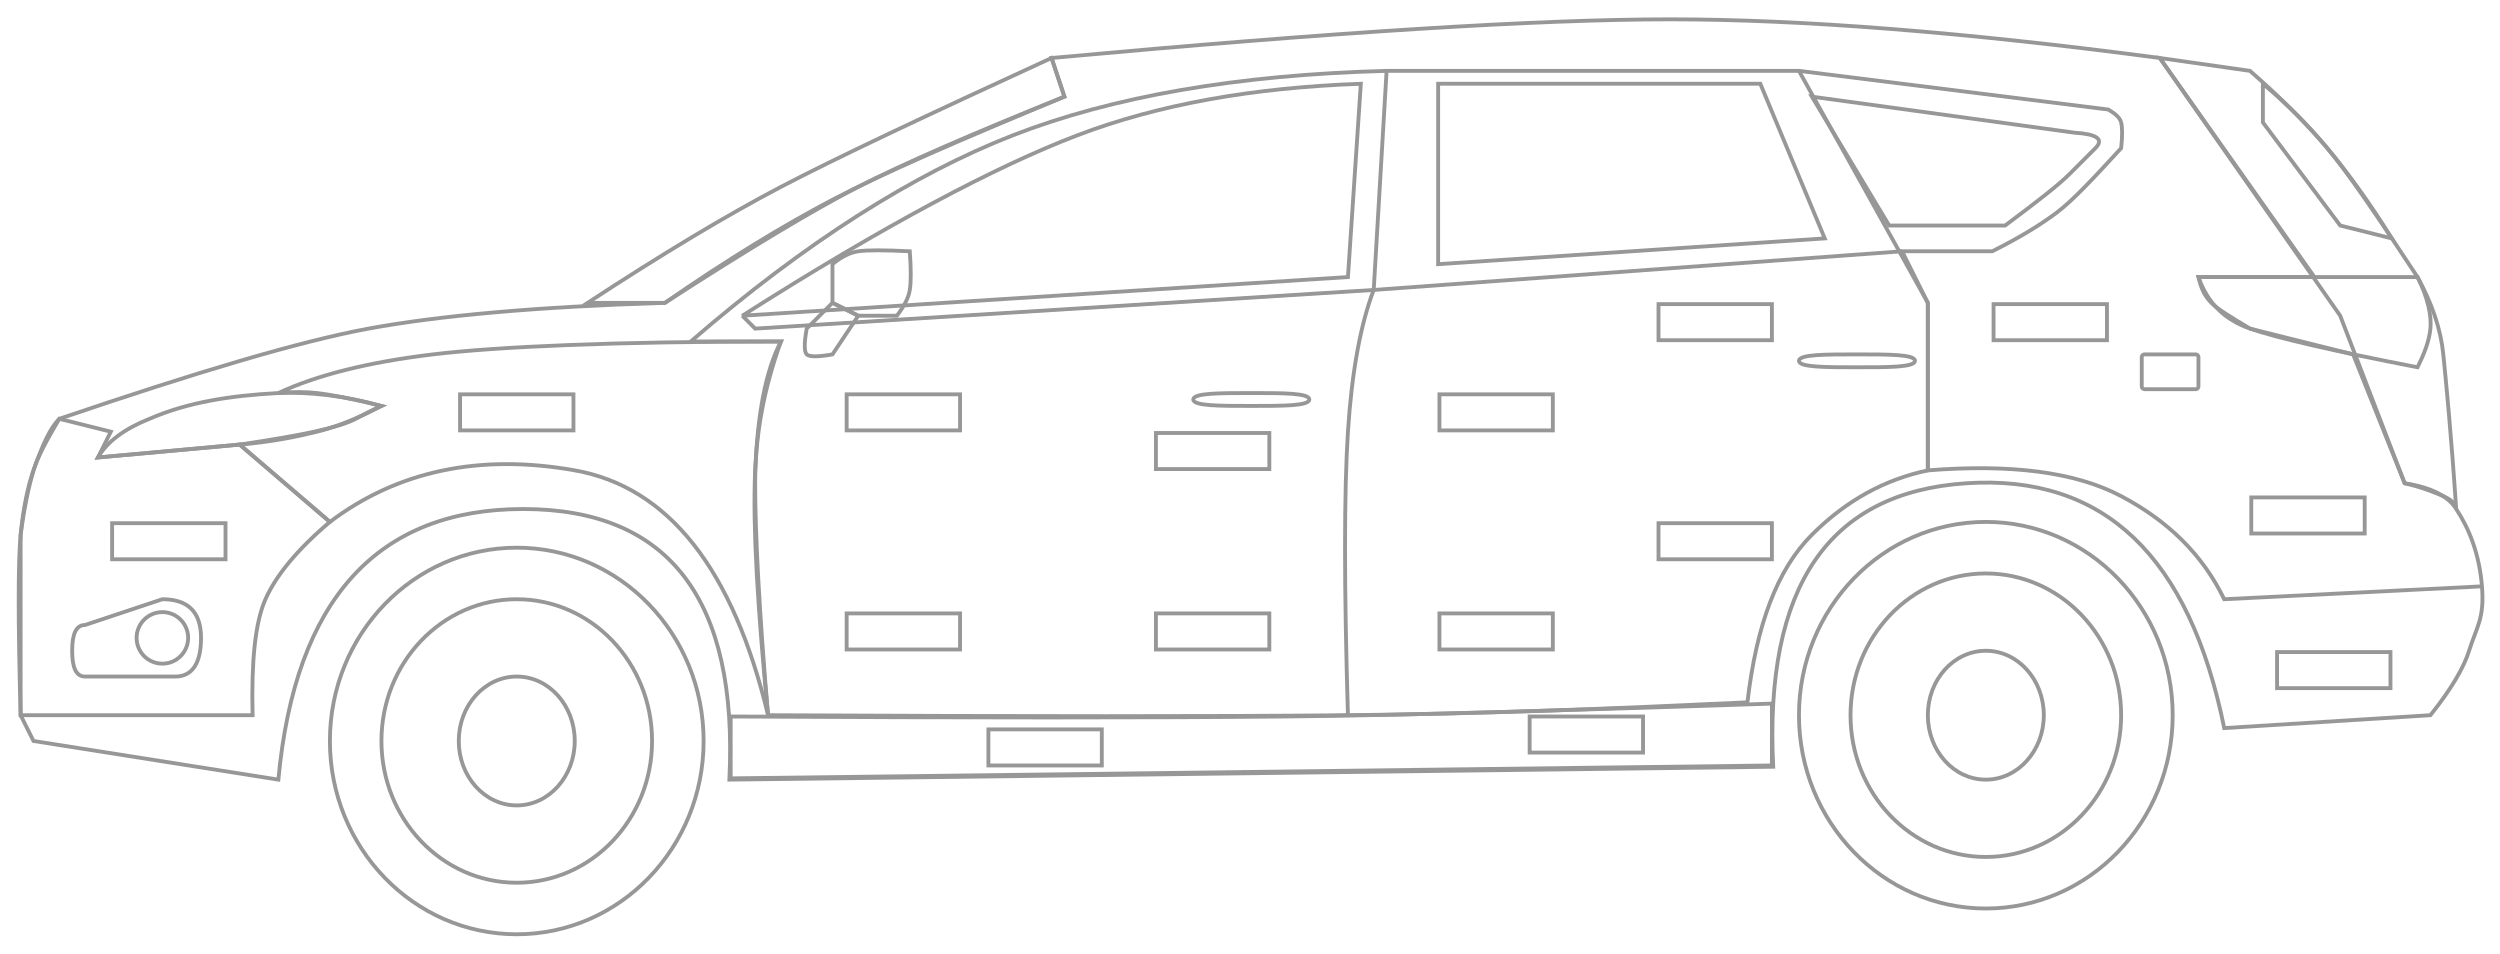 <?xml version="1.0" encoding="utf-8"?>
<!-- Generator: Adobe Illustrator 24.0.0, SVG Export Plug-In . SVG Version: 6.00 Build 0)  -->
<svg version="1.1" id="Calque_1" xmlns="http://www.w3.org/2000/svg" xmlns:xlink="http://www.w3.org/1999/xlink" x="0px" y="0px"
	 viewBox="0 0 194 74" style="enable-background:new 0 0 194 74;" xml:space="preserve">
<style type="text/css">
	.st0{fill:none;stroke:#979797;stroke-width:0.3;}
</style>
<g id="Page-1">
	<g id="UI-Detection-2" transform="translate(-618, -710)">
		<g id="vehicle_tchek" transform="translate(619, 711)">
			<g id="gauche" transform="translate(23, 122)">
				<path id="Path-28" class="st0" d="M-19.4-90.5l4,1l-1,2l11-1l7,6c-2.6,2.2-4.2,4.2-5,6c-0.8,1.8-1.1,4.8-1,9h-18v-14
					c0.3-2.3,0.7-4,1-5S-20.4-88.8-19.4-90.5z"/>
				<path id="Path-29" class="st0" d="M-19.4-90.5c10.6-3.6,18.6-6,24-7s13.1-1.7,23-2c6.5-4.2,11.5-7.2,15-9c3.5-1.8,8.8-4.1,16-7
					l-1-3c21.8-2,37.8-3,48-3s22.9,1,38,3l12,17h-9c0.2,0.9,0.5,1.5,1,2s1.5,1.1,3,2l8,2l4,10c2,0.3,3.4,1,4,2c1,1.5,1.8,3.5,2,6
					s-0.4,3.1-1,5c-0.4,1.3-1.4,3-3,5l-16,1c-2.7-13.3-9.3-19.7-20-19c-10.7,0.7-15.7,8-15,22l-81,1c0.7-14-4.7-21-16-21
					s-17.7,7-19,21l-19-3l-1-2c-0.2-7.2-0.2-11.9,0-14s0.6-3.9,1-5C-20.7-88.5-20.1-89.8-19.4-90.5z"/>
				<ellipse id="Oval" class="st0" cx="130.1" cy="-67.5" rx="14.5" ry="15"/>
				<ellipse id="Oval_1_" class="st0" cx="130.1" cy="-67.5" rx="10.5" ry="11"/>
				<ellipse id="Oval_2_" class="st0" cx="16.1" cy="-65.5" rx="14.5" ry="15"/>
				<ellipse id="Oval_3_" class="st0" cx="16.1" cy="-65.5" rx="10.5" ry="11"/>
				<ellipse id="ROUAVG" class="st0" cx="16.1" cy="-65.5" rx="4.5" ry="5"/>
				<ellipse id="ROUARG" class="st0" cx="130.1" cy="-67.5" rx="4.5" ry="5"/>
				<path id="Path-30" class="st0" d="M-11.4-76.5c2,0,3,1,3,3s-0.7,3-2,3h-7c-0.7,0-1-0.7-1-2s0.3-2,1-2L-11.4-76.5z"/>
				<ellipse id="Oval_4_" class="st0" cx="-11.4" cy="-73.5" rx="2" ry="2"/>
				<path id="Path-99" class="st0" d="M-16.4-87.5c0.7-1.2,2-2.2,4-3c3-1.3,6.3-1.8,10-2c2.4-0.1,5.1,0.2,8,1c0,0-0.7,0.3-2,1
					c-1.3,0.7-4.3,1.3-9,2L-16.4-87.5z"/>
				<path id="Path-32" class="st0" d="M-2.4-92.5c3-1.4,7-2.4,12-3s14-1,27-1c-1.3,3.6-2,7.2-2,11s0.3,9.8,1,18
					c-2.7-11.3-7.7-17.7-15-19c-7.3-1.3-13.7,0-19,4l-7-6c2.4-0.2,4.4-0.6,6-1s3.3-1.1,5-2c-2.4-0.6-4.1-0.9-5-1S-1.3-92.6-2.4-92.5
					z"/>
				<path id="Rectangle" class="st0" d="M32.7-67.4v4.8l80.8-1v-4.8c-15.4,0.5-28,0.9-37.9,1S51.4-67.3,32.7-67.4z"/>
				<path id="Path-33" class="st0" d="M111.6-68.5c-10.6,0.5-20.9,0.9-31,1s-25.1,0.1-45,0c-0.8-8.3-1.2-14.6-1-19s0.8-7.7,2-10h-7
					c8.9-7.7,17.3-13,25-16s17.4-4.7,29-5h32l10,18v13c-3.3,0.7-6.3,2.3-9,5C113.9-78.8,112.3-74.5,111.6-68.5z"/>
				<path id="Path-34" class="st0" d="M80.6-67.5c-0.3-10-0.3-17.3,0-22c0.3-4.7,1-8.4,2-11l1-17"/>
				<polyline id="Path-35" class="st0" points="123.6,-103.5 82.6,-100.5 34.6,-97.5 33.6,-98.5 				"/>
				<path id="RTRG" class="st0" d="M42.6-98.5h3c0.6-0.8,0.9-1.4,1-2c0.1-0.6,0.1-1.6,0-3c-2-0.1-3.3-0.1-4,0s-1.4,0.5-2,1v3
					L42.6-98.5z"/>
				<path id="VTRAVG" class="st0" d="M33.6-98.5l47-3l1-15c-8.4,0.3-15.7,1.6-22,4S44.6-105.5,33.6-98.5z"/>
				<polygon id="VTRARG" class="st0" points="87.6,-102.5 117.6,-104.5 112.6,-116.5 87.6,-116.5 				"/>
				<path id="Path-38" class="st0" d="M38.6-97.5c-0.2,1.1-0.2,1.8,0,2c0.2,0.2,0.9,0.2,2,0l2-3l-2-1L38.6-97.5z"/>
				<path id="PGNAVG" class="st0" d="M73.1-91.5c2.5,0,4.5,0,4.5-0.5s-2-0.5-4.5-0.5s-4.5,0-4.5,0.5S70.6-91.5,73.1-91.5z"/>
				<path id="PGNARG" class="st0" d="M120.1-94.5c2.5,0,4.5,0,4.5-0.5s-2-0.5-4.5-0.5s-4.5,0-4.5,0.5S117.6-94.5,120.1-94.5z"/>
				<path id="Path-41" class="st0" d="M162.6-85.5l-5-13l-14-20l7,1c2.4,2.1,4.4,4.1,6,6c1.6,1.9,3.9,5.3,7,10c1.1,2,1.8,4,2,6
					s0.6,6,1,12c0-0.3-0.3-0.7-1-1C164.9-84.8,163.9-85.2,162.6-85.5z"/>
				<path id="Path-96" class="st0" d="M163.6-94.5c0.5-1,0.9-2,1-3c0.1-1-0.2-2.4-1-4h-17c0.7,2,2,3.3,4,4
					C152.6-96.8,156.9-95.8,163.6-94.5z"/>
				<path id="Path-95" class="st0" d="M151.6-116.5v3l6,8l4,1c-1.8-2.9-3.5-5.2-5-7C155.1-113.3,153.4-115,151.6-116.5z"/>
				<path id="Path-94" class="st0" d="M21.6-99.5h6c4.9-3.4,9.2-6,13-8s9.8-4.6,18-8l-1-3c-9.8,4.5-16.8,7.8-21,10
					C32.4-106.3,27.4-103.3,21.6-99.5z"/>
				<path id="Path-44" class="st0" d="M168.6-77.5l-20,1c-1.7-3.5-4.4-6.1-8-8c-3.6-1.9-8.6-2.5-15-2v-13l-2-4h7
					c2.2-1.1,3.8-2.1,5-3c1.2-0.9,2.8-2.6,5-5c0.1-0.9,0.1-1.6,0-2c-0.1-0.4-0.5-0.7-1-1l-24-3"/>
				<path id="CSTARG" class="st0" d="M122.6-105.5h9c2.4-1.8,4.1-3.1,5-4c0.5-0.5,1-1,2-2c0.7-0.7,0.1-1.1-1.6-1.2l-20.4-2.8
					L122.6-105.5z"/>
				<rect id="AILAVG" x="11.7" y="-92.4" class="st0" width="8.8" height="2.8"/>
				<rect id="PRCAV4" x="-15.3" y="-82.4" class="st0" width="8.8" height="2.8"/>
				<rect id="PRTAVG0" x="41.7" y="-92.4" class="st0" width="8.8" height="2.8"/>
				<rect id="PRTAVG2" x="41.7" y="-75.4" class="st0" width="8.8" height="2.8"/>
				<rect id="PRTAVG1" x="65.7" y="-89.4" class="st0" width="8.8" height="2.8"/>
				<rect id="PRTAVG3" x="65.7" y="-75.4" class="st0" width="8.8" height="2.8"/>
				<rect id="BDCG0" x="52.7" y="-66.4" class="st0" width="8.8" height="2.8"/>
				<rect id="BDCG1" x="94.7" y="-67.4" class="st0" width="8.8" height="2.8"/>
				<rect id="PRTARG0" x="87.7" y="-92.4" class="st0" width="8.8" height="2.8"/>
				<rect id="PRTARG2" x="87.7" y="-75.4" class="st0" width="8.8" height="2.8"/>
				<rect id="PRTARG1" x="104.7" y="-99.4" class="st0" width="8.8" height="2.8"/>
				<rect id="PRTARG3" x="104.7" y="-82.4" class="st0" width="8.8" height="2.8"/>
				<rect id="AILARG0" x="130.7" y="-99.4" class="st0" width="8.8" height="2.8"/>
				<rect id="AILARG1" x="150.7" y="-84.4" class="st0" width="8.8" height="2.8"/>
				<rect id="PRCAR0" x="152.7" y="-72.4" class="st0" width="8.8" height="2.8"/>
				<path id="TRP" class="st0" d="M146.4-92.8h-4c-0.1,0-0.2-0.1-0.2-0.2v-2.3c0-0.1,0.1-0.2,0.2-0.2h4c0.1,0,0.2,0.1,0.2,0.2v2.3
					C146.6-92.9,146.5-92.8,146.4-92.8z"/>
			</g>
		</g>
	</g>
</g>
</svg>
